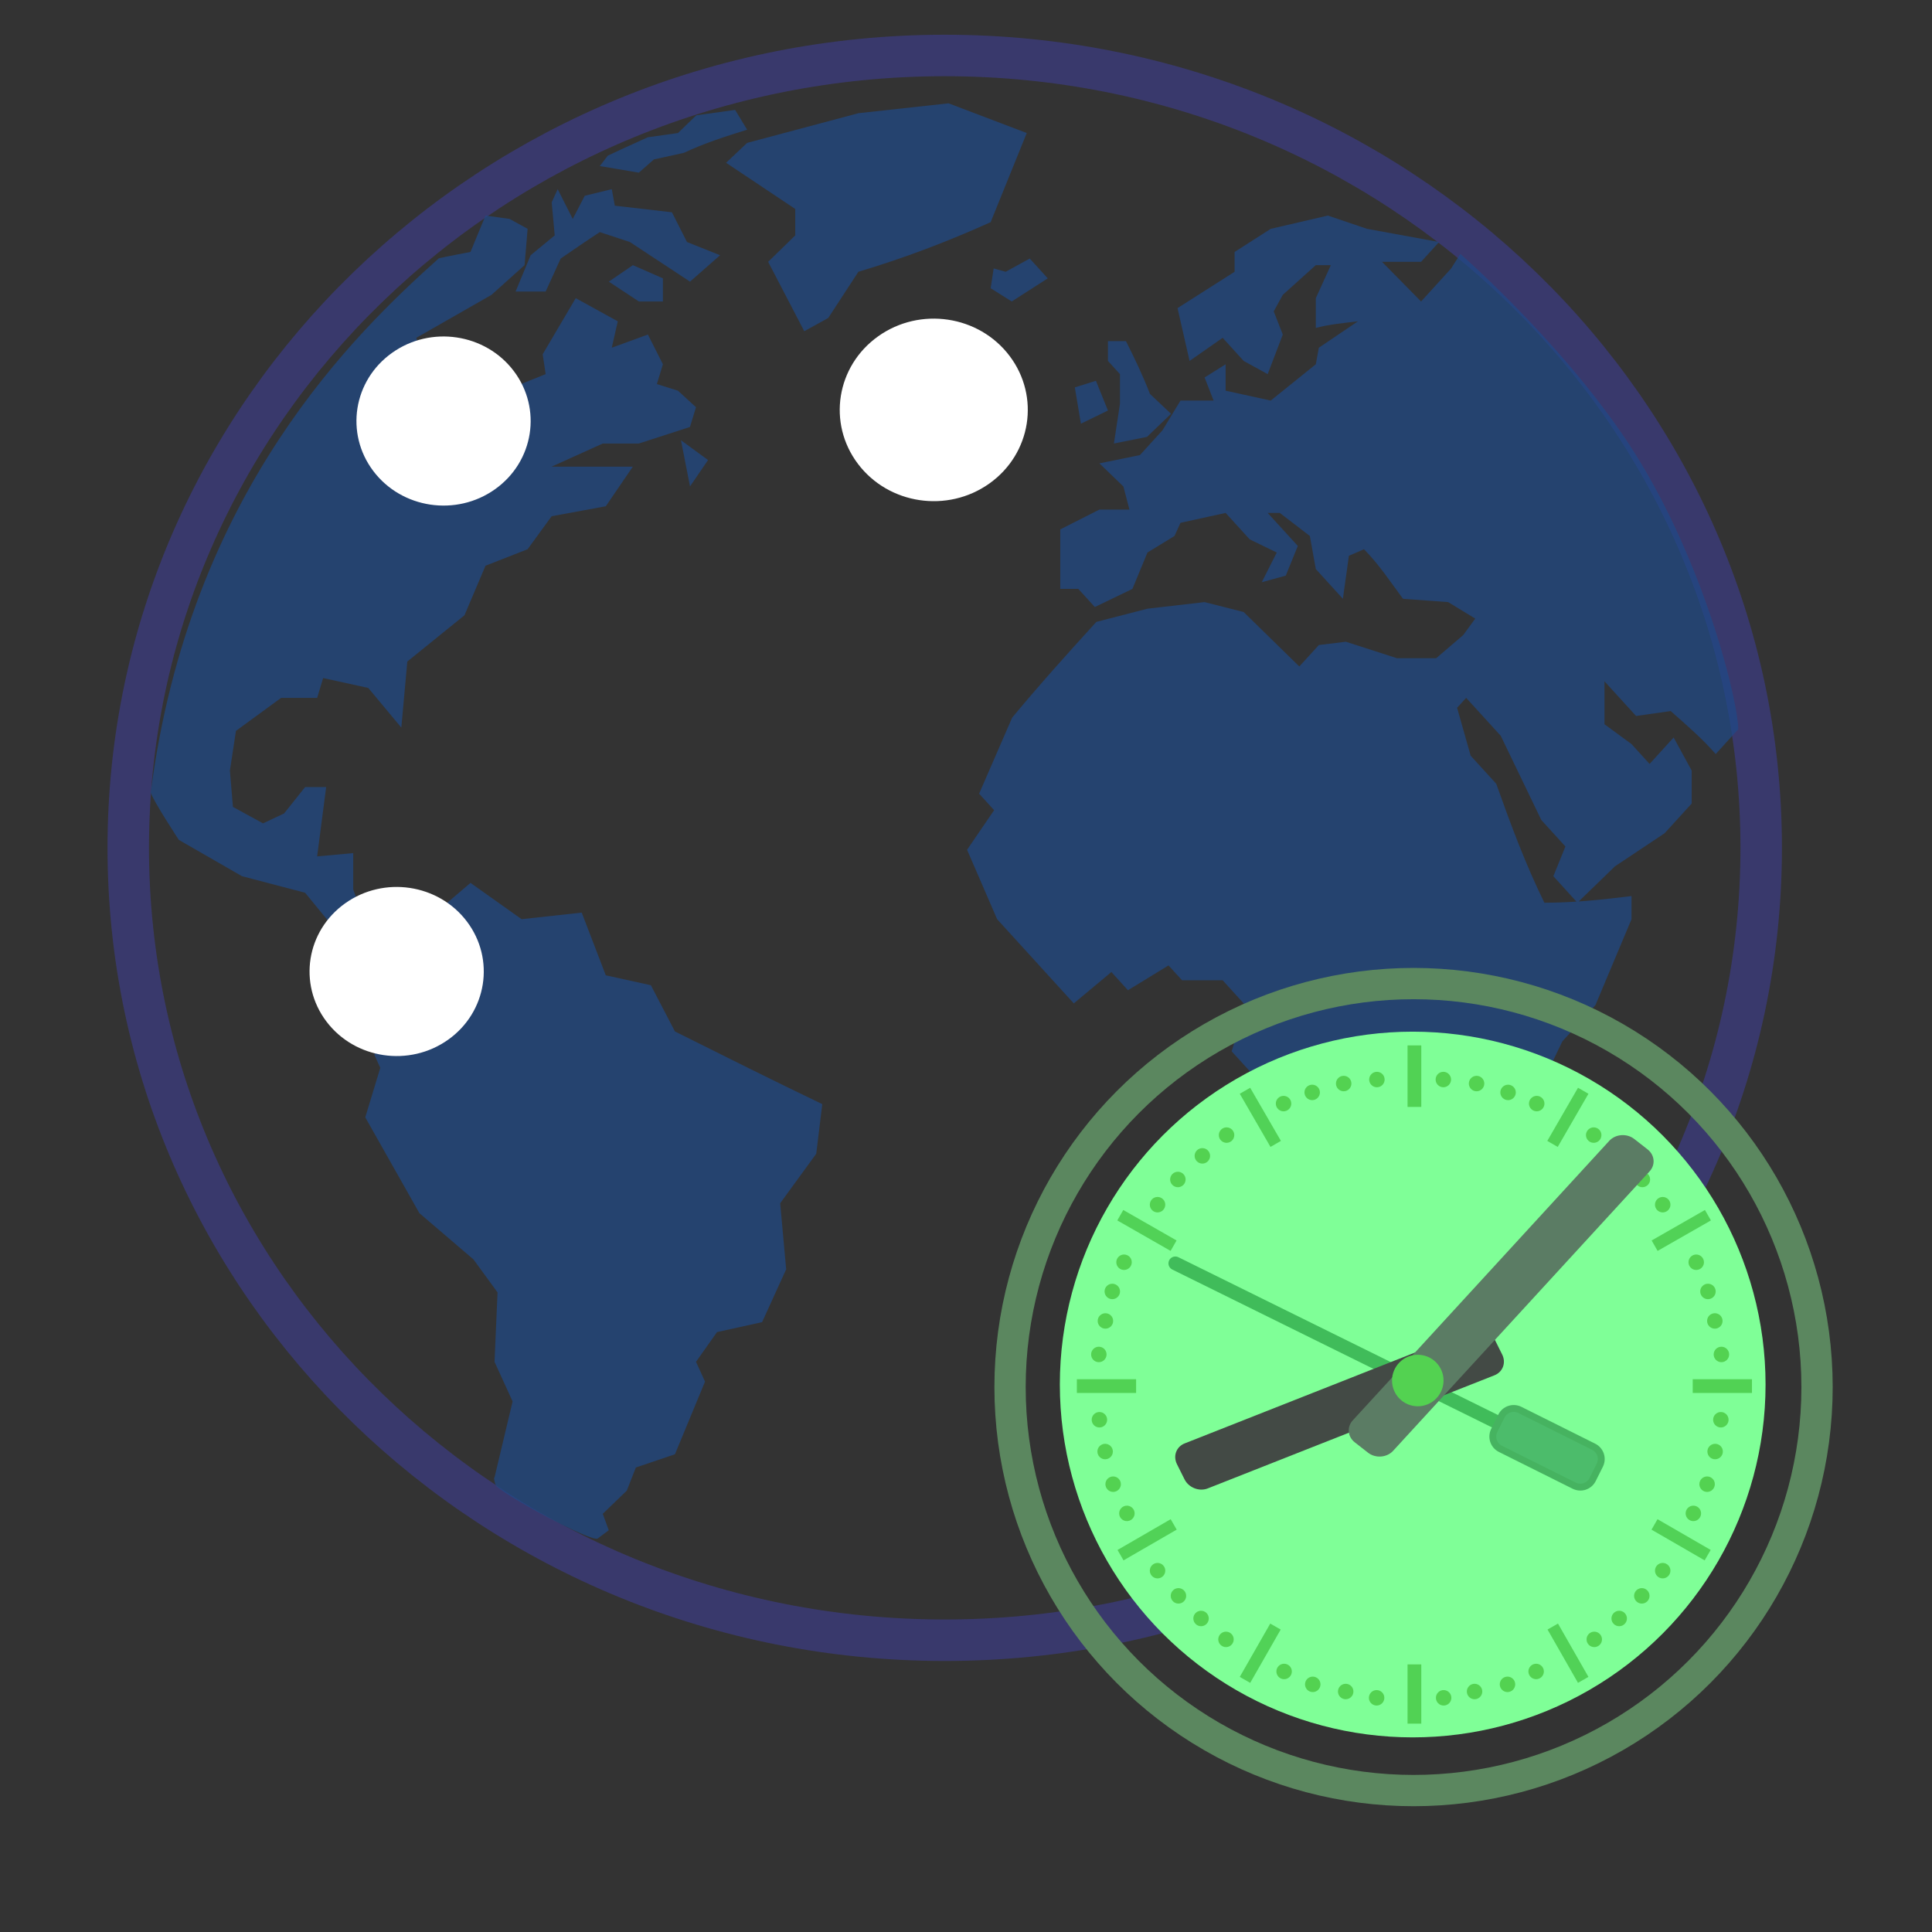<?xml version="1.0" encoding="UTF-8" standalone="no"?>
<!-- Created with Inkscape (http://www.inkscape.org/) -->
<svg xmlns:dc="http://purl.org/dc/elements/1.1/" xmlns:cc="http://web.resource.org/cc/" xmlns:rdf="http://www.w3.org/1999/02/22-rdf-syntax-ns#" xmlns:svg="http://www.w3.org/2000/svg" xmlns="http://www.w3.org/2000/svg" xmlns:xlink="http://www.w3.org/1999/xlink" xmlns:sodipodi="http://sodipodi.sourceforge.net/DTD/sodipodi-0.dtd" xmlns:inkscape="http://www.inkscape.org/namespaces/inkscape" version="1.0" width="200" height="200" id="svg3440" sodipodi:version="0.32" inkscape:version="0.45.1" sodipodi:docname="Local-time4.svg" sodipodi:docbase="/Users/marco/Desktop" inkscape:output_extension="org.inkscape.output.svg.inkscape">
  <rect width="100%" height="100%" fill="#333333" stroke="none"/>
  <sodipodi:namedview inkscape:window-height="1002" inkscape:window-width="1680" inkscape:pageshadow="2" inkscape:pageopacity="0.0" guidetolerance="10.0" gridtolerance="10.0" objecttolerance="10.0" borderopacity="1.0" bordercolor="#666666" pagecolor="#ffffff" id="base" inkscape:zoom="3.78" inkscape:cx="142.32804" inkscape:cy="114.53661" inkscape:window-x="0" inkscape:window-y="0" inkscape:current-layer="svg3440"/>
  <defs id="defs3">
    <linearGradient id="linearGradient3101">
      <stop style="stop-color: rgb(0, 0, 0); stop-opacity: 1;" offset="0" id="stop3103"/>
      <stop style="stop-color: rgb(0, 0, 0); stop-opacity: 0;" offset="1" id="stop3105"/>
    </linearGradient>
    <radialGradient cx="17.312" cy="25.531" r="9.688" fx="17.312" fy="25.531" id="radialGradient2582" xlink:href="#linearGradient3101" gradientUnits="userSpaceOnUse" gradientTransform="matrix(1, 0, 0, 0.352, 87.387, -30.171)"/>
    <linearGradient x1="54.51" y1="41.179" x2="9.547" y2="16.249" id="edgeGradient" xlink:href="#fieldGradient" gradientUnits="userSpaceOnUse" spreadMethod="pad">
      <stop style="stop-color: rgb(91, 249, 51); stop-opacity: 1;" offset="0" id="stop12"/>
      <stop style="stop-color: rgb(53, 192, 40); stop-opacity: 1;" offset="1" id="stop14"/>
    </linearGradient>
    <linearGradient x1="54.51" y1="41.179" x2="9.547" y2="16.249" id="linearGradient2580" xlink:href="#edgeGradient" gradientUnits="userSpaceOnUse"/>
    <linearGradient x1="52.778" y1="-13.239" x2="22.014" y2="51.987" id="fieldGradient" gradientUnits="userSpaceOnUse">
      <stop style="stop-color: rgb(130, 197, 96); stop-opacity: 1;" offset="0" id="stop7"/>
      <stop style="stop-color: rgb(73, 183, 37); stop-opacity: 1;" offset="1" id="stop9"/>
    </linearGradient>
    <linearGradient x1="52.778" y1="-13.239" x2="22.014" y2="51.987" id="linearGradient2578" xlink:href="#fieldGradient" gradientUnits="userSpaceOnUse"/>
    <radialGradient id="shadowGradient">
      <stop style="stop-color: rgb(192, 192, 192); stop-opacity: 1;" offset="0" id="stop17"/>
      <stop style="stop-color: rgb(192, 192, 192); stop-opacity: 1;" offset="0.88" id="stop19"/>
      <stop style="stop-color: rgb(192, 192, 192); stop-opacity: 0;" offset="1" id="stop21"/>
    </radialGradient>
    <radialGradient cx="32.5" cy="29.5" r="26.5" fx="32.5" fy="29.5" id="radialGradient2576" xlink:href="#shadowGradient" gradientUnits="userSpaceOnUse"/>
    <linearGradient id="linearGradient6001">
      <stop style="stop-color: rgb(255, 255, 255); stop-opacity: 1;" offset="0" id="stop6003"/>
      <stop style="stop-color: rgb(255, 255, 255); stop-opacity: 0;" offset="1" id="stop6005"/>
    </linearGradient>
    <linearGradient id="linearGradient4825">
      <stop style="stop-color: rgb(255, 255, 255); stop-opacity: 1;" offset="0" id="stop4827"/>
      <stop style="stop-color: rgb(255, 255, 255); stop-opacity: 0;" offset="1" id="stop4829"/>
    </linearGradient>
    <linearGradient id="linearGradient4126">
      <stop style="stop-color: rgb(255, 255, 255); stop-opacity: 1;" offset="0" id="stop4128"/>
      <stop style="stop-color: rgb(255, 255, 255); stop-opacity: 0.165;" offset="1" id="stop4130"/>
    </linearGradient>
    <linearGradient id="linearGradient4114">
      <stop style="stop-color: rgb(0, 0, 0); stop-opacity: 1;" offset="0" id="stop4116"/>
      <stop style="stop-color: rgb(0, 0, 0); stop-opacity: 0;" offset="1" id="stop4118"/>
    </linearGradient>
    <linearGradient id="linearGradient3962">
      <stop style="stop-color: rgb(211, 233, 255); stop-opacity: 1;" offset="0" id="stop3964"/>
      <stop style="stop-color: rgb(211, 233, 255); stop-opacity: 1;" offset="0.155" id="stop4134"/>
      <stop style="stop-color: rgb(64, 116, 174); stop-opacity: 1;" offset="0.75" id="stop4346"/>
      <stop style="stop-color: rgb(54, 72, 108); stop-opacity: 1;" offset="1" id="stop3966"/>
    </linearGradient>
    <radialGradient cx="18.248" cy="15.716" r="29.993" fx="18.248" fy="15.716" id="radialGradient3968" xlink:href="#linearGradient3962" gradientUnits="userSpaceOnUse" gradientTransform="matrix(4.359, 0, 0, 4.23, -9.296, -11.581)"/>
    <radialGradient cx="15.116" cy="63.965" r="12.289" fx="15.116" fy="63.965" id="radialGradient4120" xlink:href="#linearGradient4114" gradientUnits="userSpaceOnUse" gradientTransform="scale(1.644, 0.608)"/>
    <radialGradient cx="15.601" cy="12.142" r="43.527" fx="15.601" fy="12.142" id="radialGradient4132" xlink:href="#linearGradient4126" gradientUnits="userSpaceOnUse" gradientTransform="matrix(4.359, 0, 0, 4.23, -9.296, -11.581)"/>
    <radialGradient cx="12.071" cy="12.493" r="6.718" fx="12.071" fy="12.493" id="radialGradient5983" xlink:href="#linearGradient4825" gradientUnits="userSpaceOnUse"/>
    <radialGradient cx="12.071" cy="12.493" r="6.718" fx="12.071" fy="12.493" id="radialGradient5985" xlink:href="#linearGradient4825" gradientUnits="userSpaceOnUse"/>
    <radialGradient cx="12.071" cy="12.493" r="6.718" fx="12.071" fy="12.493" id="radialGradient5987" xlink:href="#linearGradient4825" gradientUnits="userSpaceOnUse"/>
    <radialGradient cx="12.071" cy="12.493" r="6.718" fx="12.071" fy="12.493" id="radialGradient5989" xlink:href="#linearGradient4825" gradientUnits="userSpaceOnUse"/>
    <linearGradient x1="-25.176" y1="30.057" x2="-22.252" y2="21.042" id="linearGradient6007" xlink:href="#linearGradient6001" gradientUnits="userSpaceOnUse"/>
    <linearGradient x1="-25.176" y1="30.057" x2="-22.114" y2="22.662" id="linearGradient6011" xlink:href="#linearGradient6001" gradientUnits="userSpaceOnUse"/>
    <linearGradient x1="-22.823" y1="28.338" x2="-22.114" y2="22.662" id="linearGradient6015" xlink:href="#linearGradient6001" gradientUnits="userSpaceOnUse"/>
    <linearGradient x1="-21.659" y1="15.649" x2="-21.962" y2="21.336" id="linearGradient6019" xlink:href="#linearGradient6001" gradientUnits="userSpaceOnUse"/>
    <radialGradient cx="17.312" cy="25.531" r="9.688" fx="17.312" fy="25.531" id="radialGradient2578" xlink:href="#linearGradient3101" gradientUnits="userSpaceOnUse" gradientTransform="matrix(1, 0, 0, 0.352, 87.387, -30.171)"/>
    <linearGradient x1="54.51" y1="41.179" x2="9.547" y2="16.249" id="linearGradient2576" xlink:href="#edgeGradient" gradientUnits="userSpaceOnUse"/>
    <linearGradient x1="52.778" y1="-13.239" x2="22.014" y2="51.987" id="linearGradient2574" xlink:href="#fieldGradient" gradientUnits="userSpaceOnUse"/>
    <radialGradient cx="32.5" cy="29.5" r="26.5" fx="32.5" fy="29.5" id="radialGradient2572" xlink:href="#shadowGradient" gradientUnits="userSpaceOnUse"/>
    <radialGradient cx="17.312" cy="25.531" r="9.688" fx="17.312" fy="25.531" id="radialGradient2534" xlink:href="#linearGradient3101" gradientUnits="userSpaceOnUse" gradientTransform="matrix(1, 0, 0, 0.352, 87.387, -30.171)"/>
    <linearGradient x1="54.51" y1="41.179" x2="9.547" y2="16.249" id="linearGradient2524" xlink:href="#edgeGradient" gradientUnits="userSpaceOnUse"/>
    <linearGradient x1="52.778" y1="-13.239" x2="22.014" y2="51.987" id="linearGradient2568" xlink:href="#fieldGradient" gradientUnits="userSpaceOnUse"/>
    <radialGradient cx="32.5" cy="29.5" r="26.5" fx="32.5" fy="29.5" id="radialGradient2520" xlink:href="#shadowGradient" gradientUnits="userSpaceOnUse"/>
    <radialGradient id="radialGradient2475">
      <stop style="stop-color: rgb(192, 192, 192); stop-opacity: 1;" offset="0" id="stop2477"/>
      <stop style="stop-color: rgb(192, 192, 192); stop-opacity: 1;" offset="0.88" id="stop2479"/>
      <stop style="stop-color: rgb(192, 192, 192); stop-opacity: 0;" offset="1" id="stop2481"/>
    </radialGradient>
    <linearGradient x1="52.778" y1="-13.239" x2="22.014" y2="51.987" id="linearGradient2483" gradientUnits="userSpaceOnUse">
      <stop style="stop-color: rgb(255, 225, 184); stop-opacity: 1;" offset="0" id="stop2485"/>
      <stop style="stop-color: rgb(255, 139, 0); stop-opacity: 1;" offset="1" id="stop2487"/>
    </linearGradient>
    <linearGradient x1="54.51" y1="41.179" x2="9.547" y2="16.249" id="linearGradient2489" xlink:href="#fieldGradient" gradientUnits="userSpaceOnUse" spreadMethod="pad">
      <stop style="stop-color: rgb(249, 132, 51); stop-opacity: 1;" offset="0" id="stop2491"/>
      <stop style="stop-color: rgb(227, 123, 0); stop-opacity: 1;" offset="1" id="stop2493"/>
    </linearGradient>
    <inkscape:perspective id="perspective2667" inkscape:persp3d-origin="200 : 118 : 1" inkscape:vp_z="400 : 177 : 1" inkscape:vp_y="0 : 1000 : 0" inkscape:vp_x="0 : 177 : 1" sodipodi:type="inkscape:persp3d"/>
    <filter id="Gaussian_Blur">
      <feGaussianBlur in="SourceGraphic" stdDeviation="1.5" id="feGaussianBlur2514"/>
    </filter>
    <inkscape:perspective sodipodi:type="inkscape:persp3d" inkscape:vp_x="0 : 24 : 1" inkscape:vp_y="0 : 1000 : 0" inkscape:vp_z="48 : 24 : 1" inkscape:persp3d-origin="24 : 16 : 1" id="perspective2544"/>
    <radialGradient cx="17.312" cy="25.531" r="9.688" fx="17.312" fy="25.531" id="radialGradient2186" xlink:href="#linearGradient3101" gradientUnits="userSpaceOnUse" gradientTransform="matrix(2.183, 0, 0, 0.768, -13.504, 21.786)"/>
    <radialGradient cx="17.312" cy="25.531" r="9.688" fx="17.312" fy="25.531" id="radialGradient7200" xlink:href="#linearGradient3101" gradientUnits="userSpaceOnUse" gradientTransform="matrix(2.183, 0, 0, 0.768, -13.504, 21.786)"/>
    <radialGradient cx="17.312" cy="25.531" r="9.688" fx="17.312" fy="25.531" id="radialGradient3107" xlink:href="#linearGradient3101" gradientUnits="userSpaceOnUse" gradientTransform="matrix(1, 0, 0, 0.352, 0, 16.554)"/>
    <linearGradient id="linearGradient2544">
      <stop style="stop-color: rgb(0, 0, 0); stop-opacity: 1;" offset="0" id="stop2546"/>
      <stop style="stop-color: rgb(0, 0, 0); stop-opacity: 0;" offset="1" id="stop2548"/>
    </linearGradient>
    <linearGradient id="linearGradient4121">
      <stop style="stop-color: rgb(232, 0, 0); stop-opacity: 1;" offset="0" id="stop4123"/>
      <stop style="stop-color: rgb(239, 101, 101); stop-opacity: 0;" offset="0.623" id="stop6077"/>
      <stop style="stop-color: rgb(246, 202, 202); stop-opacity: 0;" offset="1" id="stop4125"/>
    </linearGradient>
    <linearGradient id="linearGradient3134">
      <stop style="stop-color: rgb(245, 76, 76); stop-opacity: 1;" offset="0" id="stop3136"/>
      <stop style="stop-color: rgb(186, 19, 19); stop-opacity: 1;" offset="0.5" id="stop3165"/>
      <stop style="stop-color: rgb(154, 25, 25); stop-opacity: 1;" offset="1" id="stop3138"/>
    </linearGradient>
    <linearGradient x1="29.754" y1="-13.27" x2="202.582" y2="183.588" id="linearGradient3154" xlink:href="#linearGradient3134" gradientUnits="userSpaceOnUse"/>
    <linearGradient x1="29.754" y1="-13.27" x2="202.582" y2="183.588" id="linearGradient3156" xlink:href="#linearGradient3134" gradientUnits="userSpaceOnUse"/>
    <linearGradient x1="54.51" y1="41.179" x2="9.547" y2="16.249" id="linearGradient2528" xlink:href="#fieldGradient" gradientUnits="userSpaceOnUse">
      <stop style="stop-color: rgb(249, 132, 51); stop-opacity: 1;" offset="0" id="stop2530"/>
      <stop style="stop-color: rgb(227, 123, 0); stop-opacity: 1;" offset="1" id="stop2532"/>
    </linearGradient>
    <linearGradient x1="52.778" y1="-13.239" x2="22.014" y2="51.987" id="linearGradient2522" gradientUnits="userSpaceOnUse">
      <stop style="stop-color: rgb(255, 225, 184); stop-opacity: 1;" offset="0" id="stop2524"/>
      <stop style="stop-color: rgb(255, 139, 0); stop-opacity: 1;" offset="1" id="stop2526"/>
    </linearGradient>
    <radialGradient id="radialGradient2514">
      <stop style="stop-color: rgb(192, 192, 192); stop-opacity: 1;" offset="0" id="stop2516"/>
      <stop style="stop-color: rgb(192, 192, 192); stop-opacity: 1;" offset="0.88" id="stop2518"/>
      <stop style="stop-color: rgb(192, 192, 192); stop-opacity: 0;" offset="1" id="stop2520"/>
    </radialGradient>
    <radialGradient cx="32.5" cy="29.5" r="26.5" fx="32.5" fy="29.5" id="radialGradient3176" xlink:href="#shadowGradient" gradientUnits="userSpaceOnUse"/>
    <linearGradient x1="52.778" y1="-13.239" x2="22.014" y2="51.987" id="linearGradient3178" xlink:href="#fieldGradient" gradientUnits="userSpaceOnUse"/>
    <linearGradient x1="54.51" y1="41.179" x2="9.547" y2="16.249" id="linearGradient3180" xlink:href="#edgeGradient" gradientUnits="userSpaceOnUse"/>
    <linearGradient x1="-21.659" y1="15.649" x2="-21.962" y2="21.336" id="linearGradient3199" xlink:href="#linearGradient6001" gradientUnits="userSpaceOnUse" gradientTransform="matrix(4.001, -3.634, 2.91, 3.018, 111.153, -40.807)"/>
    <linearGradient x1="-22.823" y1="28.338" x2="-22.114" y2="22.662" id="linearGradient3202" xlink:href="#linearGradient6001" gradientUnits="userSpaceOnUse" gradientTransform="matrix(-5.581, -0.534, 0.427, -4.21, -19.779, 159.841)"/>
    <linearGradient x1="-25.176" y1="30.057" x2="-22.114" y2="22.662" id="linearGradient3208" xlink:href="#linearGradient6001" gradientUnits="userSpaceOnUse" gradientTransform="matrix(4.094, -3.719, 2.978, 3.089, 131.556, -30.412)"/>
    <linearGradient x1="-25.176" y1="30.057" x2="-22.252" y2="21.042" id="linearGradient3211" xlink:href="#linearGradient6001" gradientUnits="userSpaceOnUse" gradientTransform="matrix(4.93, 2.593, -2.077, 3.719, 226.476, 56.289)"/>
    <radialGradient cx="15.601" cy="12.142" r="43.527" fx="15.601" fy="12.142" id="radialGradient3214" xlink:href="#linearGradient4126" gradientUnits="userSpaceOnUse" gradientTransform="matrix(4.359, 0, 0, 4.23, -9.296, -11.581)"/>
    <radialGradient cx="18.248" cy="15.716" r="29.993" fx="18.248" fy="15.716" id="radialGradient3258" xlink:href="#linearGradient3962" gradientUnits="userSpaceOnUse" gradientTransform="matrix(4.359, 0, 0, 4.23, -9.296, -11.581)"/>
    <radialGradient cx="15.116" cy="63.965" r="12.289" fx="15.116" fy="63.965" id="radialGradient3261" xlink:href="#linearGradient4114" gradientUnits="userSpaceOnUse" gradientTransform="matrix(7.166, 0, 0, 3.199, -9.296, -55.035)"/>
    <linearGradient x1="-915.773" y1="-785.94" x2="-915.773" y2="-789.156" id="linearGradient3272" xlink:href="#SVGID_11_" gradientUnits="userSpaceOnUse" gradientTransform="matrix(-1.609, 0.603, 0.779, 1.56, -747.141, 1936.83)"/>
    <linearGradient x1="-915.773" y1="-785.94" x2="-915.773" y2="-789.156" id="linearGradient3274" xlink:href="#SVGID_12_" gradientUnits="userSpaceOnUse" gradientTransform="matrix(1.676, -1.739, -1.932, -1.508, 111.608, -2755.08)"/>
    <radialGradient cx="61.365" cy="-595.292" r="7.566" id="SVGID_14_" gradientUnits="userSpaceOnUse" gradientTransform="matrix(1, 0, 0, -1, 0, -538)">
      <stop style="stop-color: rgb(255, 255, 255); stop-opacity: 1;" offset="0" id="stop3545"/>
      <stop style="stop-color: rgb(246, 250, 255); stop-opacity: 1;" offset="0.051" id="stop3547"/>
      <stop style="stop-color: rgb(221, 238, 255); stop-opacity: 1;" offset="0.136" id="stop3549"/>
      <stop style="stop-color: rgb(181, 217, 255); stop-opacity: 1;" offset="0.243" id="stop3551"/>
      <stop style="stop-color: rgb(125, 189, 255); stop-opacity: 1;" offset="0.369" id="stop3553"/>
      <stop style="stop-color: rgb(54, 153, 255); stop-opacity: 1;" offset="0.508" id="stop3555"/>
      <stop style="stop-color: rgb(20, 135, 255); stop-opacity: 1;" offset="0.571" id="stop3557"/>
      <stop style="stop-color: rgb(15, 133, 255); stop-opacity: 1;" offset="0.813" id="stop3559"/>
      <stop style="stop-color: rgb(51, 151, 255); stop-opacity: 1;" offset="0.967" id="stop3561"/>
    </radialGradient>
    <linearGradient x1="62.406" y1="-595" x2="62.406" y2="-603.187" id="SVGID_13_" gradientUnits="userSpaceOnUse" gradientTransform="matrix(1, 0, 0, -1, 0, -538)" xlink:href="#edgeGradient">
      <stop style="stop-color: rgb(132, 192, 162); stop-opacity: 1;" offset="0" id="stop3535"/>
      <stop style="stop-color: rgb(55, 132, 88); stop-opacity: 1;" offset="1" id="stop3537"/>
    </linearGradient>
  </defs>
  <path d="M 187.082,149.59 C 187.091,171.304 147.662,188.91 99.02,188.91 C 50.378,188.91 10.949,171.304 10.959,149.59 C 10.949,127.875 50.378,110.269 99.02,110.269 C 147.662,110.269 187.091,127.875 187.082,149.59 L 187.082,149.59 z " style="fill: url(#radialGradient3261) rgb(0, 0, 0); fill-opacity: 1; stroke: none; stroke-opacity: 1;" id="path4112"/>
  <path d="M 182.318,87.766 C 182.318,133.07 144.474,169.796 97.799,169.796 C 51.119,169.796 13.277,133.069 13.277,87.766 C 13.277,42.465 51.119,5.742 97.799,5.742 C 144.474,5.742 182.318,42.465 182.318,87.766 L 182.318,87.766 z " style="fill: url(#radialGradient3258) rgb(0, 0, 0); fill-opacity: 1; fill-rule: nonzero; stroke: rgb(57, 57, 108); stroke-width: 4.294; stroke-miterlimit: 4; stroke-opacity: 1;" id="path3214"/>
  <g transform="matrix(4.282, 0, 0, 4.156, -8.768, -10.596)" style="fill: rgb(32, 74, 135); fill-opacity: 0.713; fill-rule: nonzero; stroke: none; stroke-miterlimit: 4;" id="g4136">
    <g style="fill: rgb(32, 74, 135);" id="g4138">
      <g style="fill: rgb(32, 74, 135);" id="g4142">
        <path d="M 44.071,20.714 C 44.071,20.977 44.071,20.714 44.071,20.714 L 43.526,21.332 C 43.192,20.938 42.817,20.607 42.437,20.261 L 41.601,20.384 L 40.837,19.521 L 40.837,20.589 L 41.491,21.084 L 41.927,21.578 L 42.509,20.919 C 42.655,21.194 42.8,21.468 42.945,21.743 L 42.945,22.565 L 42.29,23.305 L 41.091,24.128 L 40.183,25.035 L 39.601,24.375 L 39.892,23.634 L 39.31,22.976 L 38.329,20.878 L 37.493,19.933 L 37.274,20.179 L 37.602,21.373 L 38.22,22.072 C 38.572,23.089 38.921,24.062 39.384,25.035 C 40.102,25.035 40.778,24.959 41.491,24.869 L 41.491,25.445 L 40.619,27.584 L 39.819,28.488 L 39.165,29.889 C 39.165,30.656 39.165,31.424 39.165,32.191 L 39.384,33.098 L 39.02,33.508 L 38.22,34.002 L 37.384,34.701 L 38.075,35.483 L 37.13,36.307 L 37.312,36.84 L 35.894,38.446 L 34.949,38.446 L 34.149,38.94 L 33.64,38.94 L 33.64,38.281 L 33.423,36.963 C 33.142,36.137 32.849,35.316 32.551,34.496 C 32.551,33.891 32.587,33.291 32.623,32.686 L 32.987,31.863 L 32.477,30.875 L 32.515,29.518 L 31.823,28.736 L 32.169,27.605 L 31.606,26.967 L 30.624,26.967 L 30.297,26.597 L 29.316,27.215 L 28.916,26.761 L 28.007,27.543 C 27.39,26.843 26.771,26.144 26.153,25.445 L 25.427,23.716 L 26.081,22.73 L 25.718,22.319 L 26.517,20.425 C 27.173,19.609 27.858,18.826 28.552,18.04 L 29.788,17.711 L 31.169,17.547 L 32.114,17.794 L 33.459,19.15 L 33.932,18.616 L 34.585,18.534 L 35.821,18.945 L 36.767,18.945 L 37.421,18.369 L 37.712,17.958 L 37.057,17.547 L 35.966,17.465 C 35.663,17.045 35.382,16.603 35.022,16.23 L 34.658,16.394 L 34.513,17.465 L 33.858,16.724 L 33.714,15.9 L 32.987,15.326 L 32.695,15.326 L 33.423,16.148 L 33.132,16.888 L 32.551,17.052 L 32.914,16.312 L 32.259,15.984 L 31.678,15.326 L 30.587,15.572 L 30.442,15.9 L 29.788,16.312 L 29.425,17.218 L 28.516,17.67 L 28.116,17.218 L 27.68,17.218 L 27.68,15.736 L 28.626,15.242 L 29.352,15.242 L 29.206,14.667 L 28.626,14.091 L 29.606,13.885 L 30.151,13.268 L 30.587,12.527 L 31.387,12.527 L 31.169,11.952 L 31.678,11.623 L 31.678,12.281 L 32.768,12.527 L 33.858,11.623 L 33.931,11.211 L 34.876,10.553 C 34.534,10.596 34.192,10.627 33.858,10.718 L 33.858,9.977 L 34.221,9.154 L 33.858,9.154 L 33.06,9.894 L 32.841,10.306 L 33.06,10.882 L 32.695,11.869 L 32.114,11.54 L 31.606,10.964 L 30.806,11.54 L 30.515,10.224 L 31.895,9.319 L 31.895,8.825 L 32.769,8.249 L 34.149,7.919 L 35.095,8.249 L 36.839,8.578 L 36.403,9.071 L 35.458,9.071 L 36.403,10.059 L 37.13,9.236 L 37.351,8.874 C 37.351,8.874 40.138,11.373 41.73,14.105 C 43.323,16.838 44.071,20.06 44.071,20.714 z " style="fill: rgb(32, 74, 135);" id="path4144"/>
      </g>
    </g>
    <g style="fill: rgb(32, 74, 135);" id="g4146">
      <g style="fill: rgb(32, 74, 135);" id="g4150">
        <path d="M 26.07,9.236 L 25.997,9.729 L 26.507,10.059 L 27.378,9.483 L 26.942,8.989 L 26.36,9.319 L 26.07,9.236" style="fill: rgb(32, 74, 135);" id="path4152"/>
      </g>
    </g>
    <g style="fill: rgb(32, 74, 135);" id="g4154">
      <g style="fill: rgb(32, 74, 135);" id="g4158">
        <path d="M 26.87,5.863 L 24.98,5.123 L 22.8,5.369 L 20.109,6.109 L 19.601,6.604 L 21.273,7.755 L 21.273,8.413 L 20.618,9.071 L 21.491,10.8 L 22.071,10.47 L 22.8,9.319 C 23.923,8.972 24.93,8.578 25.997,8.084 L 26.87,5.863" style="fill: rgb(32, 74, 135);" id="path4160"/>
      </g>
    </g>
    <g style="fill: rgb(32, 74, 135);" id="g4162">
      <g style="fill: rgb(32, 74, 135);" id="g4166">
        <path d="M 28.833,12.775 L 28.542,12.034 L 28.032,12.199 L 28.179,13.103 L 28.833,12.775" style="fill: rgb(32, 74, 135);" id="path4168"/>
      </g>
    </g>
    <g style="fill: rgb(32, 74, 135);" id="g4170">
      <g style="fill: rgb(32, 74, 135);" id="g4174">
        <path d="M 29.123,12.609 L 28.977,13.597 L 29.777,13.432 L 30.358,12.857 L 29.85,12.363 C 29.679,11.908 29.482,11.483 29.268,11.046 L 28.833,11.046 L 28.833,11.54 L 29.123,11.869 L 29.123,12.609" style="fill: rgb(32, 74, 135);" id="path4176"/>
      </g>
    </g>
    <g style="fill: rgb(32, 74, 135);" id="g4178">
      <g style="fill: rgb(32, 74, 135);" id="g4182">
        <path d="M 18.365,28.242 L 17.783,27.09 L 16.693,26.843 L 16.111,25.281 L 14.658,25.445 L 13.422,24.541 L 12.113,25.692 L 12.113,25.874 C 11.717,25.759 11.23,25.744 10.878,25.527 L 10.587,24.705 L 10.587,23.799 L 9.715,23.881 C 9.788,23.305 9.86,22.73 9.933,22.154 L 9.424,22.154 L 8.915,22.812 L 8.406,23.058 L 7.679,22.648 L 7.606,21.743 L 7.752,20.755 L 8.843,19.933 L 9.715,19.933 L 9.86,19.439 L 10.95,19.685 L 11.75,20.673 L 11.895,19.027 L 13.277,17.875 L 13.785,16.641 L 14.803,16.23 L 15.384,15.408 L 16.693,15.16 L 17.347,14.173 C 16.693,14.173 16.039,14.173 15.384,14.173 L 16.62,13.597 L 17.492,13.597 L 18.728,13.185 L 18.874,12.693 L 18.437,12.281 L 17.928,12.116 L 18.074,11.623 L 17.711,10.882 L 16.838,11.21 L 16.983,10.553 L 15.966,9.976 L 15.167,11.374 L 15.239,11.868 L 14.44,12.199 L 13.93,13.268 L 13.713,12.281 L 12.331,11.704 L 12.113,10.964 L 13.93,9.894 L 14.73,9.154 L 14.803,8.249 L 14.367,8.002 L 13.785,7.919 L 13.422,8.825 C 13.422,8.825 12.814,8.944 12.658,8.982 C 10.662,10.822 6.629,14.792 5.692,22.288 C 5.729,22.462 6.371,23.47 6.371,23.47 L 7.897,24.374 L 9.424,24.787 L 10.078,25.61 L 11.095,26.35 L 11.677,26.268 L 12.113,26.464 L 12.113,26.597 L 11.532,28.16 L 11.095,28.818 L 11.241,29.148 L 10.878,30.381 L 12.186,32.767 L 13.494,33.92 L 14.076,34.742 L 14.003,36.471 L 14.44,37.457 L 14.003,39.349 C 14.003,39.349 13.969,39.338 14.025,39.527 C 14.081,39.717 16.354,40.978 16.498,40.871 C 16.642,40.761 16.765,40.666 16.765,40.666 L 16.62,40.256 L 17.201,39.679 L 17.42,39.103 L 18.365,38.773 L 19.092,36.963 L 18.874,36.47 L 19.382,35.73 L 20.472,35.482 L 21.054,34.166 L 20.909,32.521 L 21.781,31.287 L 21.927,30.052 C 20.733,29.461 19.549,28.851 18.365,28.242" style="fill: rgb(32, 74, 135);" id="path4184"/>
      </g>
    </g>
    <g style="fill: rgb(32, 74, 135);" id="g4186">
      <g style="fill: rgb(32, 74, 135);" id="g4190">
        <path d="M 16.766,9.565 L 17.492,10.059 L 18.074,10.059 L 18.074,9.483 L 17.348,9.154 L 16.766,9.565" style="fill: rgb(32, 74, 135);" id="path4192"/>
      </g>
    </g>
    <g style="fill: rgb(32, 74, 135);" id="g4194">
      <g style="fill: rgb(32, 74, 135);" id="g4198">
        <path d="M 14.876,8.907 L 14.512,9.812 L 15.239,9.812 L 15.603,8.989 C 15.917,8.768 16.229,8.544 16.548,8.331 L 17.275,8.578 C 17.759,8.907 18.244,9.236 18.729,9.565 L 19.456,8.907 L 18.656,8.578 L 18.292,7.837 L 16.911,7.673 L 16.838,7.261 L 16.184,7.426 L 15.894,8.002 L 15.53,7.261 L 15.385,7.59 L 15.458,8.413 L 14.876,8.907" style="fill: rgb(32, 74, 135);" id="path4200"/>
      </g>
    </g>
    <g style="fill: rgb(32, 74, 135);" id="g4202">
      <g style="opacity: 0.75; fill: rgb(32, 74, 135);" id="g4204">
        <path d="" style="fill: rgb(32, 74, 135);" id="path4206"/>
      </g>
      <g style="fill: rgb(32, 74, 135);" id="g4208">
        <path d="" style="fill: rgb(32, 74, 135);" id="path4210"/>
      </g>
    </g>
    <g style="fill: rgb(32, 74, 135);" id="g4212">
      <g style="opacity: 0.75; fill: rgb(32, 74, 135);" id="g4214">
        <path d="" style="fill: rgb(32, 74, 135);" id="path4216"/>
      </g>
      <g style="fill: rgb(32, 74, 135);" id="g4218">
        <path d="" style="fill: rgb(32, 74, 135);" id="path4220"/>
      </g>
    </g>
    <g style="fill: rgb(32, 74, 135);" id="g4222">
      <g style="fill: rgb(32, 74, 135);" id="g4226">
        <path d="M 17.492,6.85 L 17.856,6.521 L 18.583,6.356 C 19.081,6.114 19.581,5.951 20.11,5.78 L 19.82,5.287 L 18.881,5.421 L 18.438,5.863 L 17.707,5.969 L 17.057,6.274 L 16.741,6.427 L 16.548,6.686 L 17.492,6.85" style="fill: rgb(32, 74, 135);" id="path4228"/>
      </g>
    </g>
    <g style="fill: rgb(32, 74, 135);" id="g4230">
      <g style="fill: rgb(32, 74, 135);" id="g4234">
        <path d="M 18.729,14.666 L 19.165,14.008 L 18.51,13.515 L 18.729,14.666" style="fill: rgb(32, 74, 135);" id="path4236"/>
      </g>
    </g>
  </g>
  <path d="M 178.025,87.766 C 178.025,130.769 142.104,165.63 97.799,165.63 C 53.49,165.63 17.57,130.769 17.57,87.766 C 17.57,44.765 53.49,9.908 97.799,9.908 C 142.104,9.908 178.025,44.765 178.025,87.766 L 178.025,87.766 z " style="opacity: 0.396; fill: none; fill-opacity: 1; fill-rule: nonzero; stroke: url(#radialGradient3214) rgb(0, 0, 0); stroke-width: 4.294; stroke-miterlimit: 4; stroke-opacity: 1;" id="path4122"/>
  <path d="M 168.824,127.205 C 157.979,146.635 114.453,144.115 71.612,121.578 C 28.77,99.041 2.839,65.021 13.696,45.598 C 24.541,26.168 68.066,28.687 110.908,51.225 C 153.75,73.762 179.681,107.781 168.824,127.205 L 168.824,127.205 z " style="overflow: visible; marker: none; color: rgb(0, 0, 0); fill: none; fill-opacity: 1; fill-rule: evenodd; stroke: url(#linearGradient3211) rgb(0, 0, 0); stroke-width: 4.294; stroke-linecap: round; stroke-linejoin: round; stroke-miterlimit: 4; stroke-dasharray: none; stroke-dashoffset: 0pt; stroke-opacity: 1; visibility: visible; display: inline;" id="path5991"/>
  <path d="M 182.646,45.094 C 198.209,61.224 181.981,100.5 146.401,132.815 C 110.821,165.13 69.365,178.245 53.812,162.107 C 38.248,145.977 54.476,106.702 90.056,74.386 C 125.636,42.071 167.092,28.956 182.646,45.094 L 182.646,45.094 z " style="overflow: visible; marker: none; color: rgb(0, 0, 0); fill: none; fill-opacity: 1; fill-rule: evenodd; stroke: url(#linearGradient3208) rgb(0, 0, 0); stroke-width: 4.294; stroke-linecap: round; stroke-linejoin: round; stroke-miterlimit: 4; stroke-dasharray: none; stroke-dashoffset: 0pt; stroke-opacity: 1; visibility: visible; display: inline;" id="path6009"/>
  <g transform="matrix(-4.558, 3.246, 3.344, 4.424, 145.951, -105.253)" id="g4933">
    <path d="M 18.789,12.493 C 18.789,16.203 15.781,19.211 12.071,19.211 C 8.361,19.211 5.354,16.203 5.354,12.493 C 5.354,8.783 8.361,5.776 12.071,5.776 C 15.781,5.776 18.789,8.783 18.789,12.493 L 18.789,12.493 z " transform="translate(14.95, 22.93)" style="overflow: visible; marker: none; opacity: 1; color: rgb(0, 0, 0); fill: url(#radialGradient5987) rgb(0, 0, 0); fill-opacity: 1; fill-rule: evenodd; stroke: none; stroke-width: 1; stroke-linecap: round; stroke-linejoin: round; stroke-miterlimit: 4; stroke-dasharray: none; stroke-dashoffset: 0pt; stroke-opacity: 1; visibility: visible; display: inline;" id="path4935"/>
    <path d="M 18.789,12.493 C 18.789,16.203 15.781,19.211 12.071,19.211 C 8.361,19.211 5.354,16.203 5.354,12.493 C 5.354,8.783 8.361,5.776 12.071,5.776 C 15.781,5.776 18.789,8.783 18.789,12.493 L 18.789,12.493 z " transform="matrix(0.308, 0, 0, 0.308, 23.3, 31.572)" style="overflow: visible; marker: none; opacity: 1; color: rgb(0, 0, 0); fill: rgb(255, 255, 255); fill-opacity: 1; fill-rule: evenodd; stroke: none; stroke-width: 1; stroke-linecap: round; stroke-linejoin: round; stroke-miterlimit: 4; stroke-dasharray: none; stroke-dashoffset: 0pt; stroke-opacity: 1; visibility: visible; display: inline;" id="path4937"/>
  </g>
  <path d="M 4.999,72.771 C 7.226,50.779 48.348,36.71 96.844,41.347 C 145.34,45.985 182.842,67.573 180.602,89.563 C 178.376,111.555 137.254,125.624 88.758,120.986 C 40.262,116.349 2.76,94.761 4.999,72.771 L 4.999,72.771 z " style="overflow: visible; marker: none; color: rgb(0, 0, 0); fill: none; fill-opacity: 1; fill-rule: evenodd; stroke: url(#linearGradient3202) rgb(0, 0, 0); stroke-width: 4.294; stroke-linecap: round; stroke-linejoin: round; stroke-miterlimit: 4; stroke-dasharray: none; stroke-dashoffset: 0pt; stroke-opacity: 1; visibility: visible; display: inline;" id="path6013"/>
  <path d="M 161.076,32.972 C 176.284,48.733 160.426,87.11 125.659,118.686 C 90.891,150.263 50.382,163.078 35.184,147.308 C 19.976,131.548 35.833,93.17 70.601,61.594 C 105.368,30.018 145.877,17.203 161.076,32.972 L 161.076,32.972 z " style="overflow: visible; marker: none; color: rgb(0, 0, 0); fill: none; fill-opacity: 1; fill-rule: evenodd; stroke: url(#linearGradient3199) rgb(0, 0, 0); stroke-width: 4.294; stroke-linecap: round; stroke-linejoin: round; stroke-miterlimit: 4; stroke-dasharray: none; stroke-dashoffset: 0pt; stroke-opacity: 1; visibility: visible; display: inline;" id="path6017"/>
  <g transform="matrix(-3.514, 2.502, 2.578, 3.411, 44.691, -87.847)" id="g5075">
    <path d="M 18.789,12.493 C 18.789,16.203 15.781,19.211 12.071,19.211 C 8.361,19.211 5.354,16.203 5.354,12.493 C 5.354,8.783 8.361,5.776 12.071,5.776 C 15.781,5.776 18.789,8.783 18.789,12.493 L 18.789,12.493 z " transform="translate(14.95, 22.93)" style="overflow: visible; marker: none; opacity: 1; color: rgb(0, 0, 0); fill: url(#radialGradient5983) rgb(0, 0, 0); fill-opacity: 1; fill-rule: evenodd; stroke: none; stroke-width: 1; stroke-linecap: round; stroke-linejoin: round; stroke-miterlimit: 4; stroke-dasharray: none; stroke-dashoffset: 0pt; stroke-opacity: 1; visibility: visible; display: inline;" id="path5077"/>
    <path d="M 18.789,12.493 C 18.789,16.203 15.781,19.211 12.071,19.211 C 8.361,19.211 5.354,16.203 5.354,12.493 C 5.354,8.783 8.361,5.776 12.071,5.776 C 15.781,5.776 18.789,8.783 18.789,12.493 L 18.789,12.493 z " transform="matrix(0.308, 0, 0, 0.308, 23.3, 31.572)" style="overflow: visible; marker: none; opacity: 1; color: rgb(0, 0, 0); fill: rgb(255, 255, 255); fill-opacity: 1; fill-rule: evenodd; stroke: none; stroke-width: 1; stroke-linecap: round; stroke-linejoin: round; stroke-miterlimit: 4; stroke-dasharray: none; stroke-dashoffset: 0pt; stroke-opacity: 1; visibility: visible; display: inline;" id="path5079"/>
  </g>
  <g transform="matrix(-3.514, 2.502, 2.578, 3.411, 49.545, -144.831)" id="g4945">
    <path d="M 18.789,12.493 C 18.789,16.203 15.781,19.211 12.071,19.211 C 8.361,19.211 5.354,16.203 5.354,12.493 C 5.354,8.783 8.361,5.776 12.071,5.776 C 15.781,5.776 18.789,8.783 18.789,12.493 L 18.789,12.493 z " transform="translate(14.95, 22.93)" style="overflow: visible; marker: none; opacity: 1; color: rgb(0, 0, 0); fill: url(#radialGradient5985) rgb(0, 0, 0); fill-opacity: 1; fill-rule: evenodd; stroke: none; stroke-width: 1; stroke-linecap: round; stroke-linejoin: round; stroke-miterlimit: 4; stroke-dasharray: none; stroke-dashoffset: 0pt; stroke-opacity: 1; visibility: visible; display: inline;" id="path4947"/>
    <path d="M 18.789,12.493 C 18.789,16.203 15.781,19.211 12.071,19.211 C 8.361,19.211 5.354,16.203 5.354,12.493 C 5.354,8.783 8.361,5.776 12.071,5.776 C 15.781,5.776 18.789,8.783 18.789,12.493 L 18.789,12.493 z " transform="matrix(0.308, 0, 0, 0.308, 23.3, 31.572)" style="overflow: visible; marker: none; opacity: 1; color: rgb(0, 0, 0); fill: rgb(255, 255, 255); fill-opacity: 1; fill-rule: evenodd; stroke: none; stroke-width: 1; stroke-linecap: round; stroke-linejoin: round; stroke-miterlimit: 4; stroke-dasharray: none; stroke-dashoffset: 0pt; stroke-opacity: 1; visibility: visible; display: inline;" id="path4949"/>
  </g>
  <g transform="matrix(-3.793, 2.701, 2.783, 3.682, 100.569, -160.959)" id="g4939">
    <path d="M 18.789,12.493 C 18.789,16.203 15.781,19.211 12.071,19.211 C 8.361,19.211 5.354,16.203 5.354,12.493 C 5.354,8.783 8.361,5.776 12.071,5.776 C 15.781,5.776 18.789,8.783 18.789,12.493 L 18.789,12.493 z " transform="translate(14.95, 22.93)" style="overflow: visible; marker: none; opacity: 1; color: rgb(0, 0, 0); fill: url(#radialGradient5989) rgb(0, 0, 0); fill-opacity: 1; fill-rule: evenodd; stroke: none; stroke-width: 1; stroke-linecap: round; stroke-linejoin: round; stroke-miterlimit: 4; stroke-dasharray: none; stroke-dashoffset: 0pt; stroke-opacity: 1; visibility: visible; display: inline;" id="path4941"/>
    <path d="M 18.789,12.493 C 18.789,16.203 15.781,19.211 12.071,19.211 C 8.361,19.211 5.354,16.203 5.354,12.493 C 5.354,8.783 8.361,5.776 12.071,5.776 C 15.781,5.776 18.789,8.783 18.789,12.493 L 18.789,12.493 z " transform="matrix(0.308, 0, 0, 0.308, 23.3, 31.572)" style="overflow: visible; marker: none; opacity: 1; color: rgb(0, 0, 0); fill: rgb(255, 255, 255); fill-opacity: 1; fill-rule: evenodd; stroke: none; stroke-width: 1; stroke-linecap: round; stroke-linejoin: round; stroke-miterlimit: 4; stroke-dasharray: none; stroke-dashoffset: 0pt; stroke-opacity: 1; visibility: visible; display: inline;" id="path4943"/>
  </g>
  <circle cx="32.5" cy="29.5" r="26.5" transform="matrix(1.724, 0, 0, 1.724, 92.741, 95.159)" style="fill: url(#radialGradient3176) rgb(0, 0, 0); stroke: none;" id="shadow"/>
  <circle cx="31" cy="31" r="25.8" transform="matrix(1.619, 0, 0, 1.619, 96.141, 93.4)" style="fill: url(#linearGradient3178) rgb(0, 0, 0); fill-opacity: 1; stroke: rgb(91, 135, 95); stroke-width: 2; stroke-opacity: 1;" id="field"/>
  <circle sodipodi:ry="51.375" sodipodi:rx="51.375" sodipodi:cy="61.875" sodipodi:cx="61.625" id="SVGID_4_" style="fill: rgb(127, 255, 151); fill-opacity: 1; stroke: none; stroke-opacity: 1;" r="51.375" cy="61.875" cx="61.625" transform="matrix(0.711, 0, 0, 0.711, 102.427, 99.332)"/>
  <g transform="matrix(0.711, 0, 0, 0.711, 102.427, 98.671)" id="g3236">
    <g id="g3238">
      <g id="g3240">
        <defs id="defs3242">
          <circle cx="61.625" cy="61.875" r="51.375" id="SVGID_5_" sodipodi:cx="61.625" sodipodi:cy="61.875" sodipodi:rx="51.375" sodipodi:ry="51.375"/>
        </defs>
        <clipPath id="SVGID_6_">
          <use style="overflow: visible;" id="use3246" x="0" y="0" width="62" height="62" xlink:href="#SVGID_5_"/>
        </clipPath>
        <linearGradient x1="61.626" y1="-551.25" x2="61.626" y2="-652.25" id="SVGID_7_" gradientUnits="userSpaceOnUse" gradientTransform="matrix(1, 0, 0, -1, 0, -538)">
          <stop style="stop-color: rgb(255, 255, 255); stop-opacity: 1;" offset="0" id="stop3249"/>
          <stop style="stop-color: rgb(225, 241, 255); stop-opacity: 1;" offset="0.148" id="stop3251"/>
          <stop style="stop-color: rgb(212, 235, 255); stop-opacity: 1;" offset="0.236" id="stop3253"/>
          <stop style="stop-color: rgb(227, 242, 255); stop-opacity: 1;" offset="0.35" id="stop3255"/>
          <stop style="stop-color: rgb(243, 249, 255); stop-opacity: 1;" offset="0.526" id="stop3257"/>
          <stop style="stop-color: rgb(252, 254, 255); stop-opacity: 1;" offset="0.726" id="stop3259"/>
          <stop style="stop-color: rgb(255, 255, 255); stop-opacity: 1;" offset="1" id="stop3261"/>
        </linearGradient>
        <circle cx="61.625" cy="63.875" r="51.375" style="fill: url(#SVGID_7_) rgb(0, 0, 0);" clip-path="url(#SVGID_6_)" id="circle3263" sodipodi:cx="61.625" sodipodi:cy="63.875" sodipodi:rx="51.375" sodipodi:ry="51.375"/>
      </g>
    </g>
  </g>
  <path id="path3299" style="fill: rgb(83, 210, 81); fill-opacity: 1;" d="M 152.854,112.97 C 152.413,112.97 152.053,112.61 152.053,112.168 C 152.053,111.727 152.413,111.367 152.854,111.367 C 153.294,111.367 153.655,111.727 153.655,112.168 C 153.655,112.61 153.294,112.97 152.854,112.97 L 152.854,112.97 z "/>
  <path id="path3303" style="fill: rgb(83, 210, 81); fill-opacity: 1;" d="M 149.415,112.553 C 148.974,112.553 148.615,112.194 148.615,111.754 C 148.615,111.312 148.974,110.953 149.415,110.953 C 149.856,110.953 150.214,111.312 150.214,111.754 C 150.214,112.194 149.856,112.553 149.415,112.553 L 149.415,112.553 z "/>
  <path id="path3307" style="fill: rgb(83, 210, 81); fill-opacity: 1;" d="M 156.115,113.889 C 155.674,113.889 155.313,113.529 155.313,113.088 C 155.313,112.647 155.674,112.287 156.115,112.287 C 156.555,112.287 156.916,112.647 156.916,113.088 C 156.916,113.529 156.555,113.889 156.115,113.889 L 156.115,113.889 z "/>
  <path id="path3311" style="fill: rgb(83, 210, 81); fill-opacity: 1;" d="M 159.08,115.044 C 158.639,115.044 158.278,114.685 158.278,114.244 C 158.278,113.803 158.639,113.442 159.08,113.442 C 159.521,113.442 159.881,113.803 159.881,114.244 C 159.881,114.685 159.521,115.044 159.08,115.044 L 159.08,115.044 z "/>
  <path id="path3315" style="fill: rgb(83, 210, 81); fill-opacity: 1;" d="M 164.979,118.305 C 164.538,118.305 164.178,117.946 164.178,117.504 C 164.178,117.063 164.538,116.704 164.979,116.704 C 165.421,116.704 165.78,117.063 165.78,117.504 C 165.78,117.946 165.421,118.305 164.979,118.305 L 164.979,118.305 z "/>
  <path id="path3319" style="fill: rgb(83, 210, 81); fill-opacity: 1;" d="M 170.018,122.9 C 169.578,122.9 169.218,122.54 169.218,122.1 C 169.218,121.659 169.578,121.3 170.018,121.3 C 170.459,121.3 170.819,121.659 170.819,122.1 C 170.819,122.54 170.459,122.9 170.018,122.9 L 170.018,122.9 z "/>
  <path id="path3323" style="fill: rgb(83, 210, 81); fill-opacity: 1;" d="M 172.123,125.509 C 171.682,125.509 171.322,125.149 171.322,124.708 C 171.322,124.267 171.682,123.908 172.123,123.908 C 172.564,123.908 172.924,124.268 172.924,124.708 C 172.924,125.149 172.564,125.509 172.123,125.509 L 172.123,125.509 z "/>
  <path id="path3327" style="fill: rgb(83, 210, 81); fill-opacity: 1;" d="M 175.592,131.467 C 175.151,131.467 174.792,131.109 174.792,130.668 C 174.792,130.225 175.151,129.866 175.592,129.866 C 176.034,129.866 176.393,130.225 176.393,130.668 C 176.393,131.109 176.034,131.467 175.592,131.467 L 175.592,131.467 z "/>
  <path id="path3331" style="fill: rgb(83, 210, 81); fill-opacity: 1;" d="M 176.808,134.491 C 176.365,134.491 176.007,134.132 176.007,133.691 C 176.007,133.249 176.365,132.891 176.808,132.891 C 177.249,132.891 177.608,133.249 177.608,133.691 C 177.608,134.132 177.249,134.491 176.808,134.491 L 176.808,134.491 z "/>
  <path id="path3335" style="fill: rgb(83, 210, 81); fill-opacity: 1;" d="M 177.519,137.544 C 177.077,137.544 176.718,137.185 176.718,136.744 C 176.718,136.301 177.077,135.942 177.519,135.942 C 177.961,135.942 178.319,136.301 178.319,136.744 C 178.319,137.185 177.961,137.544 177.519,137.544 L 177.519,137.544 z "/>
  <path id="path3339" style="fill: rgb(83, 210, 81); fill-opacity: 1;" d="M 178.201,141.012 C 177.758,141.012 177.399,140.654 177.399,140.212 C 177.399,139.77 177.758,139.412 178.201,139.412 C 178.642,139.412 179.001,139.77 179.001,140.212 C 179.001,140.654 178.642,141.012 178.201,141.012 L 178.201,141.012 z "/>
  <path id="path3343" style="fill: rgb(83, 210, 81); fill-opacity: 1;" d="M 178.142,147.772 C 177.701,147.772 177.342,147.413 177.342,146.972 C 177.342,146.531 177.701,146.172 178.142,146.172 C 178.583,146.172 178.942,146.531 178.942,146.972 C 178.942,147.413 178.583,147.772 178.142,147.772 L 178.142,147.772 z "/>
  <path id="path3347" style="fill: rgb(83, 210, 81); fill-opacity: 1;" d="M 177.548,151.063 C 177.107,151.063 176.748,150.704 176.748,150.262 C 176.748,149.82 177.107,149.462 177.548,149.462 C 177.99,149.462 178.349,149.82 178.349,150.262 C 178.349,150.704 177.99,151.063 177.548,151.063 L 177.548,151.063 z "/>
  <path id="path3351" style="fill: rgb(83, 210, 81); fill-opacity: 1;" d="M 176.718,154.443 C 176.276,154.443 175.918,154.084 175.918,153.642 C 175.918,153.201 176.276,152.841 176.718,152.841 C 177.16,152.841 177.519,153.201 177.519,153.642 C 177.519,154.084 177.16,154.443 176.718,154.443 L 176.718,154.443 z "/>
  <path id="path3355" style="fill: rgb(83, 210, 81); fill-opacity: 1;" d="M 175.295,157.466 C 174.854,157.466 174.496,157.107 174.496,156.666 C 174.496,156.224 174.854,155.865 175.295,155.865 C 175.738,155.865 176.096,156.224 176.096,156.666 C 176.096,157.107 175.738,157.466 175.295,157.466 L 175.295,157.466 z "/>
  <path id="path3359" style="fill: rgb(83, 210, 81); fill-opacity: 1;" d="M 172.122,163.395 C 171.682,163.395 171.322,163.035 171.322,162.594 C 171.322,162.154 171.682,161.793 172.122,161.793 C 172.563,161.793 172.923,162.154 172.923,162.594 C 172.923,163.035 172.563,163.395 172.122,163.395 L 172.122,163.395 z "/>
  <path id="path3363" style="fill: rgb(83, 210, 81); fill-opacity: 1;" d="M 169.959,166.003 C 169.519,166.003 169.159,165.643 169.159,165.203 C 169.159,164.761 169.519,164.402 169.959,164.402 C 170.4,164.402 170.76,164.761 170.76,165.203 C 170.76,165.643 170.4,166.003 169.959,166.003 L 169.959,166.003 z "/>
  <path id="path3367" style="fill: rgb(83, 210, 81); fill-opacity: 1;" d="M 167.619,168.345 C 167.177,168.345 166.817,167.985 166.817,167.545 C 166.817,167.104 167.177,166.744 167.619,166.744 C 168.059,166.744 168.419,167.104 168.419,167.545 C 168.419,167.985 168.059,168.345 167.619,168.345 L 167.619,168.345 z "/>
  <path id="path3371" style="fill: rgb(83, 210, 81); fill-opacity: 1;" d="M 165.038,170.508 C 164.598,170.508 164.239,170.149 164.239,169.709 C 164.239,169.268 164.598,168.908 165.038,168.908 C 165.479,168.908 165.839,169.268 165.839,169.709 C 165.839,170.149 165.479,170.508 165.038,170.508 L 165.038,170.508 z "/>
  <path id="path3375" style="fill: rgb(83, 210, 81); fill-opacity: 1;" d="M 159.021,173.83 C 158.579,173.83 158.219,173.471 158.219,173.028 C 158.219,172.588 158.579,172.228 159.021,172.228 C 159.461,172.228 159.821,172.588 159.821,173.028 C 159.821,173.471 159.461,173.83 159.021,173.83 L 159.021,173.83 z "/>
  <path id="path3379" style="fill: rgb(83, 210, 81); fill-opacity: 1;" d="M 156.056,175.164 C 155.614,175.164 155.255,174.805 155.255,174.362 C 155.255,173.921 155.614,173.562 156.056,173.562 C 156.497,173.562 156.855,173.921 156.855,174.362 C 156.855,174.805 156.497,175.164 156.056,175.164 L 156.056,175.164 z "/>
  <path id="path3383" style="fill: rgb(83, 210, 81); fill-opacity: 1;" d="M 152.646,175.905 C 152.205,175.905 151.847,175.546 151.847,175.105 C 151.847,174.664 152.205,174.304 152.646,174.304 C 153.087,174.304 153.446,174.664 153.446,175.105 C 153.446,175.546 153.087,175.905 152.646,175.905 L 152.646,175.905 z "/>
  <path id="path3387" style="fill: rgb(83, 210, 81); fill-opacity: 1;" d="M 149.445,176.557 C 149.004,176.557 148.645,176.198 148.645,175.757 C 148.645,175.315 149.004,174.957 149.445,174.957 C 149.886,174.957 150.245,175.315 150.245,175.757 C 150.245,176.198 149.886,176.557 149.445,176.557 L 149.445,176.557 z "/>
  <path id="path3391" style="fill: rgb(83, 210, 81); fill-opacity: 1;" d="M 139.098,112.969 C 138.656,112.969 138.297,112.61 138.297,112.168 C 138.297,111.727 138.656,111.368 139.098,111.368 C 139.539,111.368 139.898,111.727 139.898,112.168 C 139.898,112.61 139.539,112.969 139.098,112.969 L 139.098,112.969 z "/>
  <path id="path3395" style="fill: rgb(83, 210, 81); fill-opacity: 1;" d="M 142.537,112.553 C 142.095,112.553 141.736,112.195 141.736,111.753 C 141.736,111.311 142.095,110.953 142.537,110.953 C 142.979,110.953 143.337,111.311 143.337,111.753 C 143.337,112.195 142.979,112.553 142.537,112.553 L 142.537,112.553 z "/>
  <path id="path3399" style="fill: rgb(83, 210, 81); fill-opacity: 1;" d="M 135.837,113.887 C 135.396,113.887 135.036,113.528 135.036,113.087 C 135.036,112.646 135.395,112.287 135.837,112.287 C 136.278,112.287 136.637,112.646 136.637,113.087 C 136.637,113.528 136.278,113.887 135.837,113.887 L 135.837,113.887 z "/>
  <path id="path3403" style="fill: rgb(83, 210, 81); fill-opacity: 1;" d="M 132.872,115.044 C 132.432,115.044 132.072,114.685 132.072,114.243 C 132.072,113.802 132.431,113.443 132.872,113.443 C 133.315,113.443 133.673,113.802 133.673,114.243 C 133.673,114.685 133.314,115.044 132.872,115.044 L 132.872,115.044 z "/>
  <path id="path3407" style="fill: rgb(83, 210, 81); fill-opacity: 1;" d="M 126.973,118.305 C 126.531,118.305 126.172,117.946 126.172,117.505 C 126.172,117.063 126.531,116.704 126.973,116.704 C 127.414,116.704 127.773,117.063 127.773,117.505 C 127.773,117.946 127.414,118.305 126.973,118.305 L 126.973,118.305 z "/>
  <path id="path3411" style="fill: rgb(83, 210, 81); fill-opacity: 1;" d="M 121.933,122.9 C 121.491,122.9 121.132,122.54 121.132,122.099 C 121.132,121.657 121.492,121.299 121.933,121.299 C 122.374,121.299 122.734,121.657 122.734,122.099 C 122.734,122.541 122.375,122.9 121.933,122.9 L 121.933,122.9 z "/>
  <path id="path3415" style="fill: rgb(83, 210, 81); fill-opacity: 1;" d="M 124.468,120.455 C 124.026,120.455 123.667,120.095 123.667,119.654 C 123.667,119.213 124.026,118.853 124.468,118.853 C 124.909,118.853 125.267,119.212 125.267,119.654 C 125.267,120.096 124.909,120.455 124.468,120.455 L 124.468,120.455 z "/>
  <path id="path3419" style="fill: rgb(83, 210, 81); fill-opacity: 1;" d="M 119.827,125.509 C 119.387,125.509 119.028,125.15 119.028,124.708 C 119.028,124.266 119.387,123.908 119.827,123.908 C 120.269,123.908 120.628,124.266 120.628,124.708 C 120.628,125.15 120.269,125.509 119.827,125.509 L 119.827,125.509 z "/>
  <path id="path3423" style="fill: rgb(83, 210, 81); fill-opacity: 1;" d="M 116.36,131.467 C 115.918,131.467 115.559,131.109 115.559,130.666 C 115.559,130.225 115.918,129.866 116.36,129.866 C 116.802,129.866 117.161,130.225 117.161,130.666 C 117.16,131.109 116.801,131.467 116.36,131.467 L 116.36,131.467 z "/>
  <path id="path3427" style="fill: rgb(83, 210, 81); fill-opacity: 1;" d="M 115.144,134.491 C 114.703,134.491 114.344,134.132 114.344,133.691 C 114.344,133.249 114.703,132.89 115.144,132.89 C 115.585,132.89 115.945,133.249 115.945,133.691 C 115.944,134.132 115.585,134.491 115.144,134.491 L 115.144,134.491 z "/>
  <path id="path3431" style="fill: rgb(83, 210, 81); fill-opacity: 1;" d="M 114.433,137.544 C 113.992,137.544 113.632,137.185 113.632,136.744 C 113.632,136.302 113.992,135.945 114.433,135.945 C 114.874,135.945 115.233,136.302 115.233,136.744 C 115.233,137.185 114.875,137.544 114.433,137.544 L 114.433,137.544 z "/>
  <path id="path3435" style="fill: rgb(83, 210, 81); fill-opacity: 1;" d="M 113.751,141.013 C 113.309,141.013 112.952,140.653 112.952,140.212 C 112.952,139.77 113.309,139.412 113.751,139.412 C 114.193,139.412 114.551,139.77 114.551,140.212 C 114.551,140.653 114.192,141.013 113.751,141.013 L 113.751,141.013 z "/>
  <path id="path3439" style="fill: rgb(83, 210, 81); fill-opacity: 1;" d="M 113.81,147.771 C 113.37,147.771 113.011,147.412 113.011,146.972 C 113.011,146.53 113.369,146.171 113.81,146.171 C 114.252,146.171 114.611,146.53 114.611,146.972 C 114.611,147.412 114.252,147.771 113.81,147.771 L 113.81,147.771 z "/>
  <path id="path3443" style="fill: rgb(83, 210, 81); fill-opacity: 1;" d="M 114.403,151.064 C 113.962,151.064 113.602,150.703 113.602,150.263 C 113.602,149.822 113.962,149.462 114.403,149.462 C 114.844,149.462 115.204,149.822 115.204,150.263 C 115.204,150.703 114.844,151.064 114.403,151.064 L 114.403,151.064 z "/>
  <path id="path3447" style="fill: rgb(83, 210, 81); fill-opacity: 1;" d="M 115.233,154.443 C 114.792,154.443 114.431,154.082 114.431,153.641 C 114.431,153.201 114.792,152.841 115.233,152.841 C 115.674,152.841 116.034,153.201 116.034,153.641 C 116.034,154.082 115.674,154.443 115.233,154.443 L 115.233,154.443 z "/>
  <path id="path3451" style="fill: rgb(83, 210, 81); fill-opacity: 1;" d="M 116.656,157.466 C 116.214,157.466 115.855,157.107 115.855,156.666 C 115.855,156.224 116.214,155.865 116.656,155.865 C 117.097,155.865 117.457,156.224 117.457,156.666 C 117.457,157.107 117.097,157.466 116.656,157.466 L 116.656,157.466 z "/>
  <path id="path3455" style="fill: rgb(83, 210, 81); fill-opacity: 1;" d="M 119.828,163.395 C 119.388,163.395 119.028,163.036 119.028,162.594 C 119.028,162.152 119.388,161.793 119.828,161.793 C 120.27,161.793 120.629,162.152 120.629,162.594 C 120.629,163.036 120.27,163.395 119.828,163.395 L 119.828,163.395 z "/>
  <path id="path3459" style="fill: rgb(83, 210, 81); fill-opacity: 1;" d="M 121.992,166.003 C 121.552,166.003 121.192,165.643 121.192,165.203 C 121.192,164.761 121.552,164.401 121.992,164.401 C 122.433,164.401 122.793,164.761 122.793,165.203 C 122.793,165.643 122.433,166.003 121.992,166.003 L 121.992,166.003 z "/>
  <path id="path3463" style="fill: rgb(83, 210, 81); fill-opacity: 1;" d="M 124.333,168.345 C 123.893,168.345 123.533,167.985 123.533,167.545 C 123.533,167.104 123.893,166.744 124.333,166.744 C 124.774,166.744 125.133,167.104 125.133,167.545 C 125.133,167.985 124.774,168.345 124.333,168.345 L 124.333,168.345 z "/>
  <path id="path3467" style="fill: rgb(83, 210, 81); fill-opacity: 1;" d="M 126.914,170.508 C 126.472,170.508 126.113,170.149 126.113,169.709 C 126.113,169.268 126.473,168.908 126.914,168.908 C 127.354,168.908 127.713,169.268 127.713,169.709 C 127.713,170.149 127.355,170.508 126.914,170.508 L 126.914,170.508 z "/>
  <path id="path3471" style="fill: rgb(83, 210, 81); fill-opacity: 1;" d="M 132.931,173.83 C 132.49,173.83 132.132,173.471 132.132,173.028 C 132.132,172.588 132.49,172.228 132.931,172.228 C 133.372,172.228 133.731,172.588 133.731,173.028 C 133.731,173.471 133.372,173.83 132.931,173.83 L 132.931,173.83 z "/>
  <path id="path3475" style="fill: rgb(83, 210, 81); fill-opacity: 1;" d="M 135.896,175.164 C 135.453,175.164 135.095,174.805 135.095,174.362 C 135.095,173.921 135.453,173.562 135.896,173.562 C 136.337,173.562 136.696,173.921 136.696,174.362 C 136.696,174.805 136.338,175.164 135.896,175.164 L 135.896,175.164 z "/>
  <path id="path3479" style="fill: rgb(83, 210, 81); fill-opacity: 1;" d="M 139.305,175.905 C 138.864,175.905 138.505,175.546 138.505,175.105 C 138.505,174.664 138.864,174.304 139.305,174.304 C 139.747,174.304 140.106,174.664 140.106,175.105 C 140.106,175.546 139.747,175.905 139.305,175.905 L 139.305,175.905 z "/>
  <path id="path3483" style="fill: rgb(83, 210, 81); fill-opacity: 1;" d="M 142.507,176.557 C 142.066,176.557 141.707,176.198 141.707,175.757 C 141.707,175.315 142.065,174.957 142.507,174.957 C 142.949,174.957 143.307,175.315 143.307,175.757 C 143.307,176.198 142.948,176.557 142.507,176.557 L 142.507,176.557 z "/>
  <g id="g5232">
    <polygon transform="matrix(0.711, 0, 0, 0.711, 102.427, 99.332)" points="60.874,111.25 60.874,102.624 62.875,102.624 62.875,111.25 60.874,111.25" style="fill: rgb(81, 210, 84); fill-opacity: 1;" id="polygon3486"/>
    <polygon transform="matrix(0.711, 0, 0, 0.711, 102.427, 99.332)" points="60.874,21.458 60.874,12.5 62.874,12.5 62.874,21.458 60.874,21.458" style="fill: rgb(81, 210, 84); fill-opacity: 1;" id="polygon3488"/>
    <polygon transform="matrix(0.711, 0, 0, 0.711, 102.427, 99.332)" points="102.395,63.104 102.395,61.103 111.021,61.103 111.021,63.104 102.395,63.104" style="fill: rgb(81, 210, 84); fill-opacity: 1;" id="polygon3490"/>
    <polygon transform="matrix(0.711, 0, 0, 0.711, 102.427, 99.332)" points="12.728,63.104 12.728,61.104 21.354,61.104 21.354,63.104 12.728,63.104" style="fill: rgb(81, 210, 84); fill-opacity: 1;" id="polygon3492"/>
  </g>
  <path id="path3495" style="fill: rgb(81, 210, 87); fill-opacity: 1;" d="M 121.181,129.494 L 121.797,128.413 L 116.281,125.257 L 115.663,126.337 L 115.895,126.471 L 121.181,129.494 z M 128.341,113.227 L 128.475,113.458 L 131.521,118.728 L 132.6,118.106 L 129.418,112.605 L 128.341,113.227 z M 128.341,173.59 L 128.571,173.723 L 129.421,174.211 L 132.576,168.69 L 131.495,168.074 L 128.341,173.59 z M 115.686,160.452 L 115.82,160.684 L 116.308,161.529 L 121.812,158.346 L 121.187,157.267 L 115.686,160.452 z M 171.594,129.493 L 177.114,126.338 L 176.494,125.257 L 170.977,128.414 L 171.111,128.645 L 171.594,129.493 z M 161.256,118.73 L 164.435,113.226 L 163.355,112.604 L 160.176,118.106 L 160.407,118.241 L 161.256,118.73 z M 160.2,168.69 L 160.333,168.921 L 163.353,174.208 L 164.435,173.59 L 161.281,168.071 L 160.2,168.69 z M 170.965,158.349 L 171.194,158.483 L 176.464,161.529 L 177.091,160.45 L 171.586,157.267 L 170.965,158.349 z "/>
  <line id="line3500" y2="130.784" x2="121.67" y1="147.771" x1="156.073" style="fill: none; stroke: rgb(64, 188, 90); stroke-width: 1.423; stroke-linecap: round; stroke-linejoin: round; stroke-opacity: 1;"/>
  <path id="path3498" style="fill: rgb(76, 188, 107); stroke: rgb(70, 179, 96); stroke-width: 0.711; stroke-opacity: 1; fill-opacity: 1;" d="M 157.335,145.953 C 156.632,145.602 155.778,145.888 155.426,146.591 L 154.685,148.076 C 154.334,148.779 154.62,149.634 155.322,149.985 L 162.962,153.798 C 163.665,154.149 164.519,153.863 164.87,153.16 L 165.612,151.675 C 165.963,150.972 165.677,150.117 164.974,149.766 L 157.335,145.953 z "/>
  <path d="M 121.839,151.573 C 121.409,150.712 121.778,149.743 122.665,149.41 L 152.337,137.703 C 153.226,137.369 154.296,137.797 154.727,138.657 L 155.505,140.218 C 155.935,141.078 155.566,142.047 154.677,142.381 L 125.004,154.089 C 124.118,154.425 123.047,153.994 122.619,153.135 L 121.839,151.573 z " style="fill: rgb(67, 74, 69); fill-opacity: 1;" id="path3270"/>
  <g id="g3503" transform="matrix(0.711, 0, 0, 0.711, 102.427, 99.332)" style="fill: rgb(91, 124, 100); fill-opacity: 1;">
    <linearGradient gradientTransform="matrix(0.98, -0.201, -0.201, -0.98, 63.749, -682.025)" gradientUnits="userSpaceOnUse" id="SVGID_11_" y2="-729.135" x2="-160.036" y1="-726.616" x1="-160.036" style="fill-opacity: 1; fill: url(#linearGradient5498) rgb(0, 0, 0);">
      <stop id="stop3506" offset="0" style="stop-color: rgb(82, 74, 201); stop-opacity: 1; fill-opacity: 1; fill: url(#linearGradient5498) rgb(0, 0, 0);"/>
      <stop id="stop3508" offset="0.096" style="stop-color: rgb(88, 85, 188); stop-opacity: 1; fill-opacity: 1; fill: url(#linearGradient5498) rgb(0, 0, 0);"/>
      <stop id="stop3510" offset="0.235" style="stop-color: rgb(93, 96, 175); stop-opacity: 1; fill-opacity: 1; fill: url(#linearGradient5498) rgb(0, 0, 0);"/>
      <stop id="stop3512" offset="0.368" style="stop-color: rgb(95, 100, 171); stop-opacity: 1; fill-opacity: 1; fill: url(#linearGradient5498) rgb(0, 0, 0);"/>
      <stop id="stop3514" offset="0.725" style="stop-color: rgb(25, 12, 127); stop-opacity: 1; fill-opacity: 1; fill: url(#linearGradient5498) rgb(0, 0, 0);"/>
    </linearGradient>
    <linearGradient gradientTransform="matrix(1.676, -1.739, -1.932, -1.508, 111.608, -2755.08)" gradientUnits="userSpaceOnUse" id="SVGID_12_" y2="-789.156" x2="-915.773" y1="-785.94" x1="-915.773" style="fill-opacity: 1; fill: url(#linearGradient5498) rgb(0, 0, 0);">
      <stop id="stop3519" offset="0" style="stop-color: rgb(82, 74, 201); stop-opacity: 1; fill-opacity: 1; fill: url(#linearGradient5498) rgb(0, 0, 0);"/>
      <stop id="stop3521" offset="0.096" style="stop-color: rgb(88, 85, 188); stop-opacity: 1; fill-opacity: 1; fill: url(#linearGradient5498) rgb(0, 0, 0);"/>
      <stop id="stop3523" offset="0.235" style="stop-color: rgb(93, 96, 175); stop-opacity: 1; fill-opacity: 1; fill: url(#linearGradient5498) rgb(0, 0, 0);"/>
      <stop id="stop3525" offset="0.368" style="stop-color: rgb(95, 100, 171); stop-opacity: 1; fill-opacity: 1; fill: url(#linearGradient5498) rgb(0, 0, 0);"/>
      <stop id="stop3527" offset="0.725" style="stop-color: rgb(25, 12, 127); stop-opacity: 1; fill-opacity: 1; fill: url(#linearGradient5498) rgb(0, 0, 0);"/>
    </linearGradient>
    <path id="path3529" style="fill: rgb(91, 124, 100); fill-opacity: 1;" d="M 95.816,27.635 C 96.883,28.468 97,29.92 96.077,30.879 L 58.735,71.57 C 57.809,72.531 56.193,72.635 55.126,71.804 L 53.195,70.295 C 52.129,69.464 52.011,68.012 52.937,67.05 L 90.279,26.358 C 91.2,25.396 92.819,25.294 93.883,26.125 L 95.816,27.635 z "/>
  </g>
  <circle cx="62.406" cy="61.281" r="4.469" style="fill: url(#SVGID_13_) rgb(0, 0, 0); fill-opacity: 1;" id="circle3539" sodipodi:cx="62.405998" sodipodi:cy="61.280998" sodipodi:rx="4.4689999" sodipodi:ry="4.4689999" transform="matrix(0.711, 0, 0, 0.711, 102.427, 99.332)"/>
  <circle cx="62.365" cy="61.292" r="3.75" style="fill: rgb(83, 210, 81); fill-opacity: 1;" id="circle3563" sodipodi:cx="62.365002" sodipodi:cy="61.292" sodipodi:rx="3.75" sodipodi:ry="3.75" transform="matrix(0.711, 0, 0, 0.711, 102.427, 99.332)"/>
</svg>